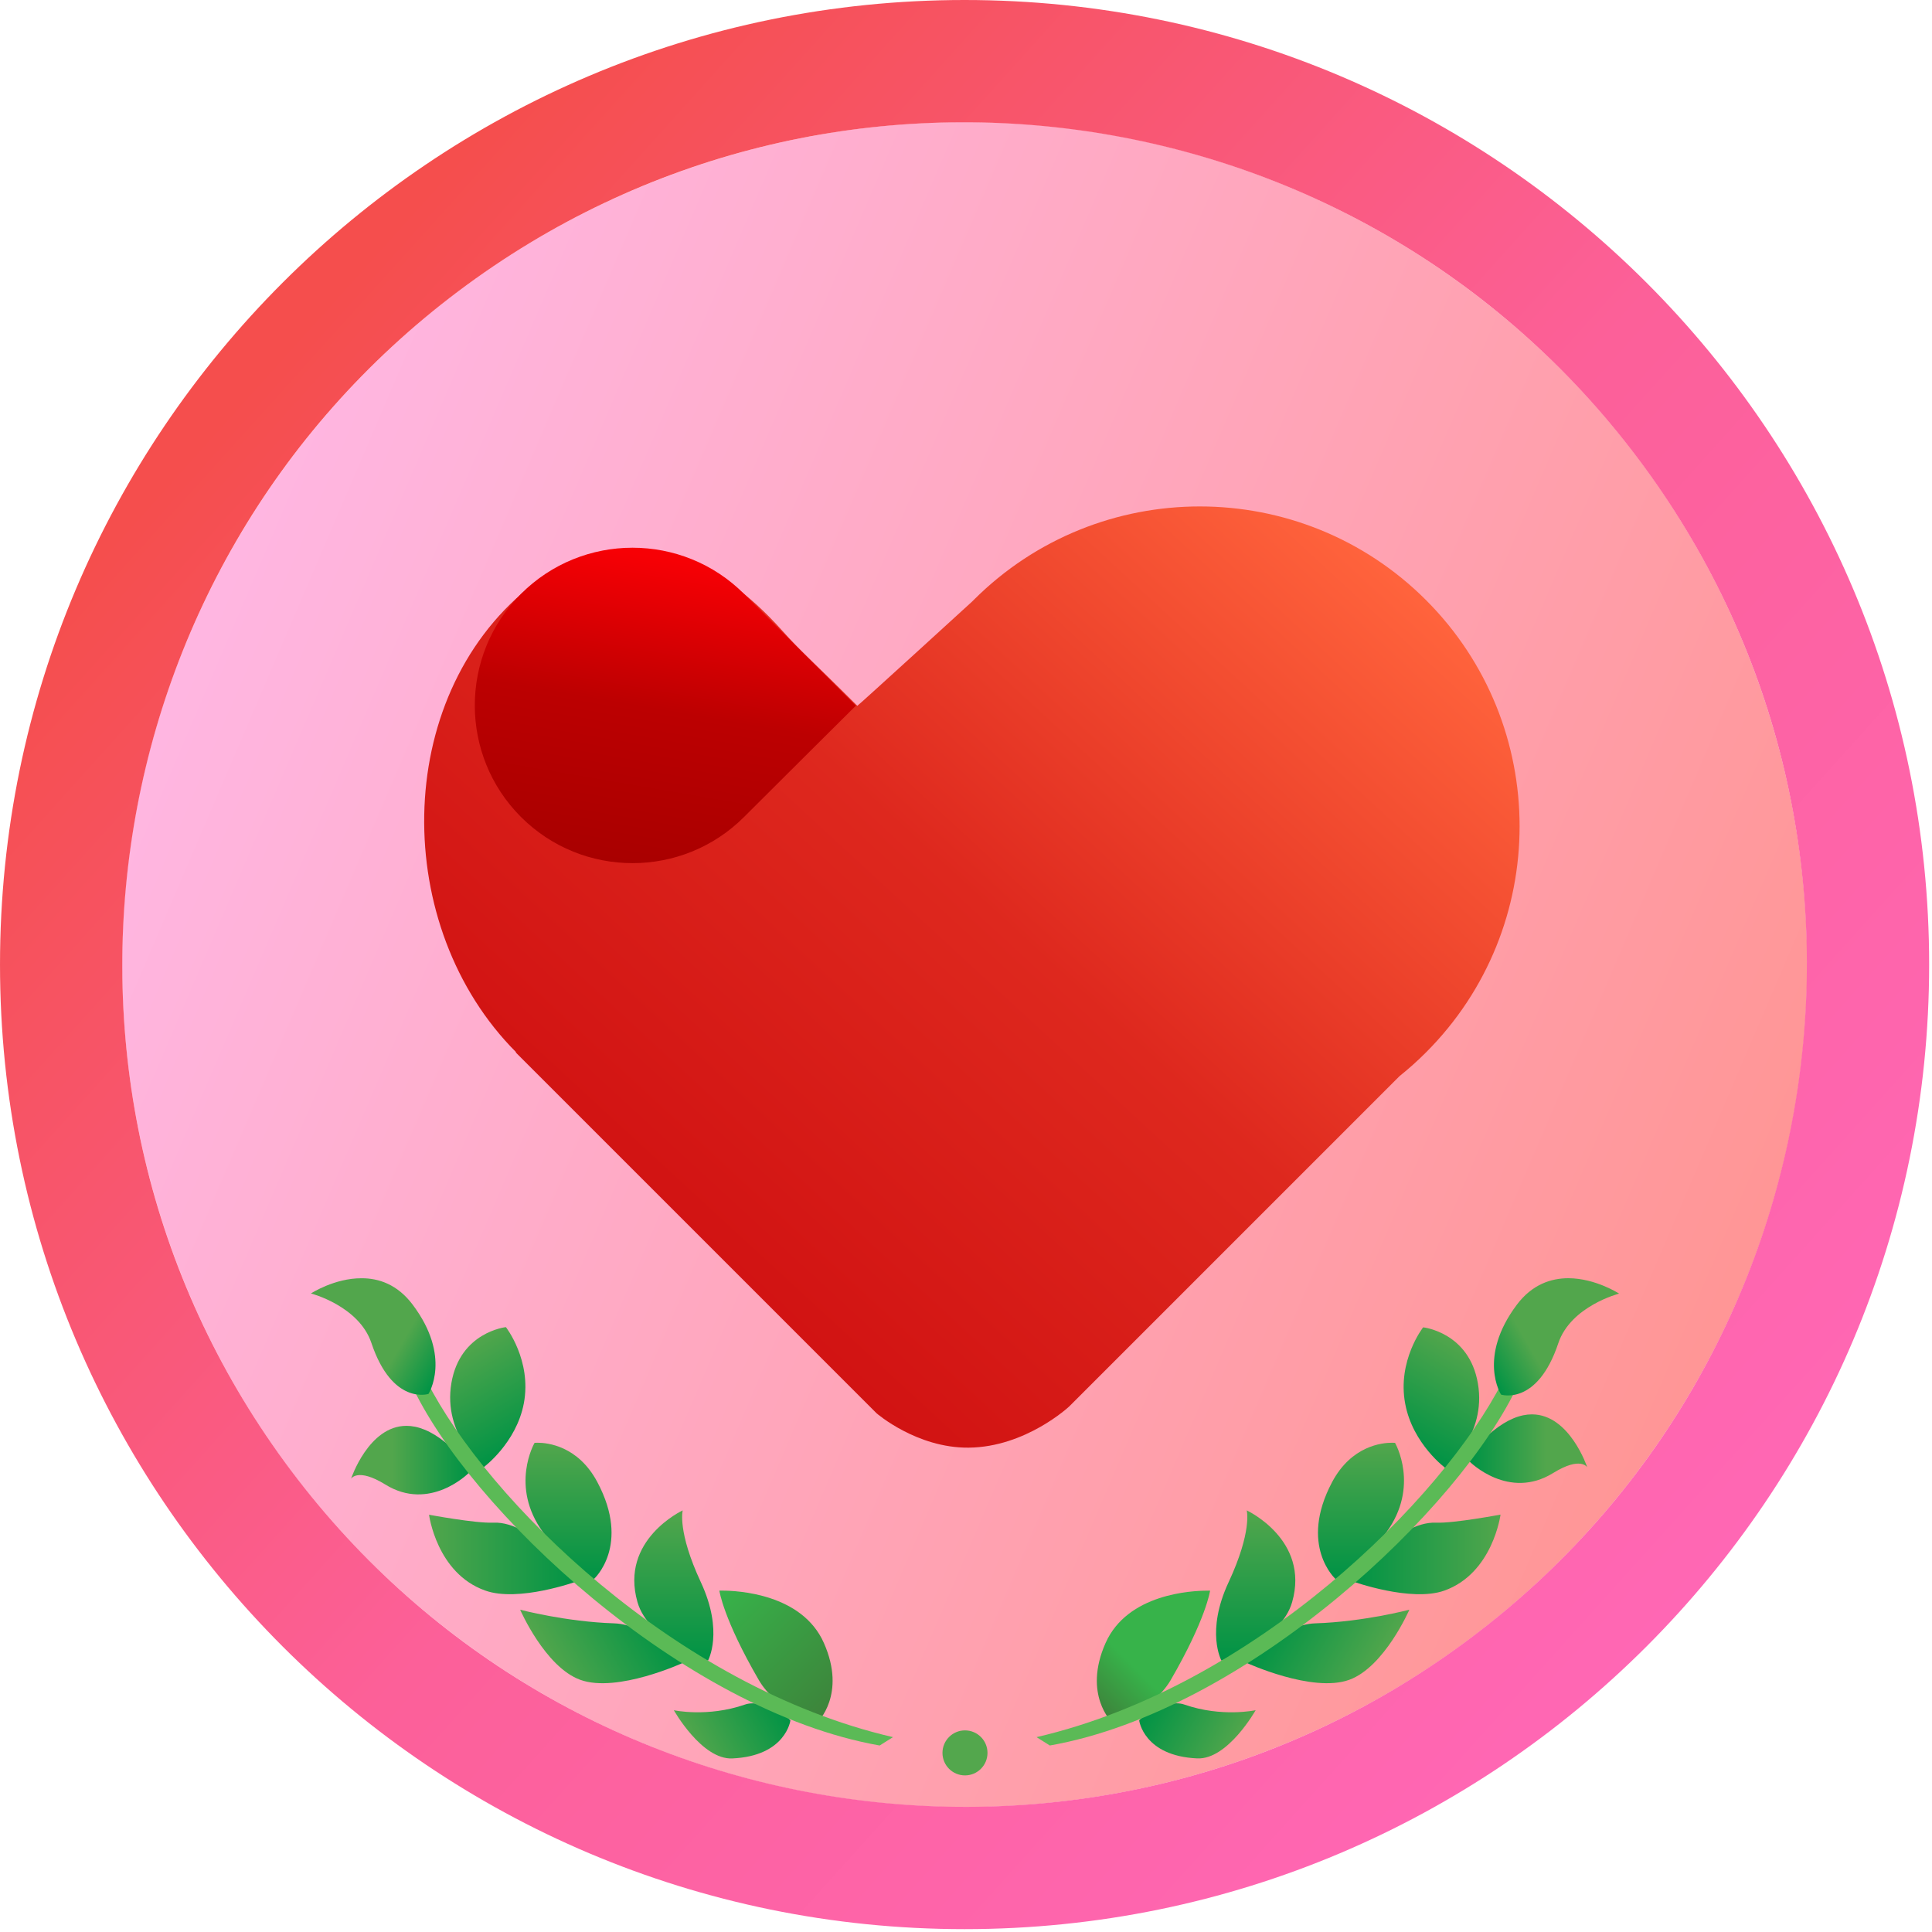 <svg clip-rule="evenodd" fill-rule="evenodd" stroke-linejoin="round" stroke-miterlimit="1.414" viewBox="0 0 338 338" xmlns="http://www.w3.org/2000/svg" xmlns:xlink="http://www.w3.org/1999/xlink"><linearGradient id="a" gradientTransform="matrix(.5 .866 .866 -.5 .25 -.433)" gradientUnits="userSpaceOnUse" x1="0" x2="1" y1="0" y2="0"><stop offset="0" stop-color="#ffb6e1"/><stop offset="1" stop-color="#ff9696"/></linearGradient><linearGradient id="b"><stop offset="0" stop-color="#52a64c"/><stop offset=".35" stop-color="#52a64c"/><stop offset="1" stop-color="#009345"/></linearGradient><linearGradient id="c" gradientTransform="matrix(1 0 0 -1 0 -0)" gradientUnits="userSpaceOnUse" x1="0" x2="1" xlink:href="#b" y1="0" y2="0"/><linearGradient id="d"><stop offset="0" stop-color="#52a64c"/><stop offset="1" stop-color="#009345"/></linearGradient><linearGradient id="e" gradientTransform="matrix(-.993 -.118 -.118 .993 .997 .059)" gradientUnits="userSpaceOnUse" x1="0" x2="1" xlink:href="#d" y1="0" y2="0"/><linearGradient id="f" gradientTransform="matrix(-.485 -.874 -.874 .485 .603 .355)" gradientUnits="userSpaceOnUse" x1="0" x2="1" xlink:href="#d" y1="0" y2="0"/><linearGradient id="g" gradientTransform="matrix(1 0 0 -1 0 .005)" gradientUnits="userSpaceOnUse" x1="0" x2="1" xlink:href="#d" y1="0" y2="0"/><linearGradient id="h" gradientTransform="matrix(1 0 0 -1 0 -.096)" gradientUnits="userSpaceOnUse" x1="0" x2="1" y1="0" y2="0"><stop offset="0" stop-color="#37b34a"/><stop offset=".66" stop-color="#37b34a"/><stop offset="1" stop-color="#3d843b"/></linearGradient><linearGradient id="i" gradientTransform="matrix(-.954 .3 .3 .954 .977 -.15)" gradientUnits="userSpaceOnUse" x1="0" x2="1" xlink:href="#d" y1="0" y2="0"/><linearGradient id="j" gradientTransform="matrix(1 0 0 -1 0 .001)" gradientUnits="userSpaceOnUse" x1="0" x2="1" xlink:href="#d" y1="0" y2="0"/><linearGradient id="k" gradientTransform="matrix(-.701 -.713 -.713 .701 .744 .312)" gradientUnits="userSpaceOnUse" x1="0" x2="1" xlink:href="#d" y1="0" y2="0"/><linearGradient id="l"><stop offset="0" stop-color="#52a64c"/><stop offset=".68" stop-color="#52a64c"/><stop offset="1" stop-color="#009345"/></linearGradient><linearGradient id="m" gradientTransform="matrix(1 0 0 -1 0 -.058)" gradientUnits="userSpaceOnUse" x1="0" x2="1" xlink:href="#l" y1="0" y2="0"/><linearGradient id="n" gradientTransform="matrix(-.412 .911 .911 .412 .706 -.456)" gradientUnits="userSpaceOnUse" x1="0" x2="1" xlink:href="#d" y1="0" y2="0"/><linearGradient id="o" gradientTransform="matrix(.485 .874 .874 -.485 .344 -.584)" gradientUnits="userSpaceOnUse" x1="0" x2="1" xlink:href="#d" y1="0" y2="0"/><linearGradient id="p" gradientTransform="matrix(1 0 0 -1 0 .002)" gradientUnits="userSpaceOnUse" x1="0" x2="1" xlink:href="#d" y1="0" y2="0"/><linearGradient id="q" gradientTransform="matrix(1 0 0 -1 0 -.09)" gradientUnits="userSpaceOnUse" x1="0" x2="1" y1="0" y2="0"><stop offset="0" stop-color="#37b34a"/><stop offset="1" stop-color="#3d843b"/></linearGradient><linearGradient id="r" gradientTransform="matrix(.954 -.3 -.3 -.954 .023 .15)" gradientUnits="userSpaceOnUse" x1="0" x2="1" xlink:href="#d" y1="0" y2="0"/><linearGradient id="s" gradientTransform="matrix(1 0 0 -1 0 -.002)" gradientUnits="userSpaceOnUse" x1="0" x2="1" xlink:href="#b" y1="0" y2="0"/><linearGradient id="t" gradientTransform="matrix(1 0 0 -1 0 .001)" gradientUnits="userSpaceOnUse" x1="0" x2="1" xlink:href="#d" y1="0" y2="0"/><linearGradient id="u" gradientTransform="matrix(.701 .713 .713 -.701 .13 -.311)" gradientUnits="userSpaceOnUse" x1="0" x2="1" xlink:href="#d" y1="0" y2="0"/><linearGradient id="v" gradientTransform="matrix(1 0 0 -1 0 -.053)" gradientUnits="userSpaceOnUse" x1="0" x2="1" xlink:href="#l" y1="0" y2="0"/><linearGradient id="w" gradientTransform="matrix(997.065 -1091.18 1091.18 997.065 1675.05 2484.43)" gradientUnits="userSpaceOnUse" x1="0" x2="1" y1="0" y2="0"><stop offset="0" stop-color="#d11212"/><stop offset=".47" stop-color="#de281e"/><stop offset="1" stop-color="#ff633c"/></linearGradient><linearGradient id="x" gradientTransform="matrix(942.85 -666.391 666.391 942.85 1985.19 2178.24)" gradientUnits="userSpaceOnUse" x1="0" x2="1" y1="0" y2="0"><stop offset="0" stop-color="#a90000"/><stop offset=".51" stop-color="#bc0001"/><stop offset="1" stop-color="#f70005"/></linearGradient><linearGradient id="y" gradientTransform="matrix(3086.37 2697.65 -2697.65 3086.37 621.567 717.725)" gradientUnits="userSpaceOnUse" x1="0" x2="1" y1="0" y2="0"><stop offset="0" stop-color="#f54e4d"/><stop offset=".52" stop-color="#fc6099"/><stop offset="1" stop-color="#ff67b4"/></linearGradient><g transform="matrix(.081 0 0 .081 0 0)"><ellipse cx=".5" fill="url(#a)" rx=".5" ry=".5" transform="matrix(2908.78 -2187.44 2187.44 2908.78 629.084 3177.1)"/><g fill-rule="nonzero"><path d="m.471.367c.095 0 .206-.04.333-.143.224-.183.195-.26.195-.26s-.33-.331-.709-.096c-.234.145-.29.049-.29.049s.149.45.47.45z" fill="url(#c)" transform="matrix(-253.857 0 0 -253.857 3428.169 3148.003)"/><path d="m.594-.233c-.272-.044-.609.328-.609.328s.375.188.609.135c.34-.078.438-.466.438-.466s-.321.022-.438.003z" fill="url(#e)" transform="matrix(316.936 -37.613 37.613 316.936 2922.725 3384.919)"/><path d="m.424-.292c-.26-.145-.687-.016-.687-.016s.354.52.687.585c.317.062.757-.252.757-.252s-.393-.114-.757-.317z" fill="url(#f)" transform="matrix(214.393 -128.665 128.665 214.393 2787.599 3623.336)"/><path d="m1-.199s-.226-.297-.722-.04c-.284.146-.277.741-.277.741s.266-.243.673-.321c.027-.005.052-.015.077-.029.154-.089.253-.328.249-.351z" fill="url(#g)" transform="matrix(-179.178 -103.449 103.449 -179.178 2660.266 3783.822)"/><path d="m.683.142c.324-.125.317-.374.317-.374s-.227-.126-.438-.071c-.422.112-.562.218-.562.218s.004.005.013.013c.065.065.359.334.67.214z" fill="url(#h)" transform="matrix(-248.132 248.132 -248.132 -248.132 2592.516 3414.544)"/><path d="m.463-.191c-.362-.048-.512.111-.512.111s.244.339.512.332c.432-.011.492-.471.492-.471s-.122.077-.492.028z" fill="url(#i)" transform="matrix(97.284 -309.634 309.634 97.284 2667.724 3579.239)"/><path d="m.289.2c.466.247.711-.025.711-.025s-.047-.156-.342-.373c-.339-.248-.657-.064-.657-.064s-.001.009-.001.023c0 .072.022.297.289.439z" fill="url(#j)" transform="matrix(0 294.243 -294.243 0 2936.002 3116.1)"/><path d="m.439-.356c-.357-.031-.635.19-.635.19s.182.419.635.465c.45.046.597-.328.597-.328s-.218-.295-.597-.327z" fill="url(#k)" transform="matrix(-66.433 -239.831 239.831 -66.433 3149.558 3113.391)"/><path d="m37.084-19.194c13.731 31.978 7.534 72.796-1.718 91.158l1.718 1.843c10.461-18.746 16.049-64.184 2.272-92.102z" fill="#5bba56" transform="matrix(8.217 11.197 11.197 -8.217 2148.932 3179.016)"/><path d="m.616.26c.398-.17.384-.458.384-.458s-.167-.185-.493.104c-.193.17-.507.082-.507.082s.083.164.238.254c.098.056.225.083.378.018z" fill="url(#m)" transform="matrix(-285.667 164.929 -164.929 -285.667 3495.058 2790.613)"/><path d="m.436-.577s.34.21.311.557c-.019.239-.311.539-.311.539s-.254-.433-.13-.678c.054-.106.13-.418.13-.418z" fill="url(#n)" transform="matrix(-131.446 291.006 291.006 131.446 1151.879 3220.558)"/><path d="m.523-.506c.333.065.687.585.687.585s-.427.129-.687-.016c-.364-.203-.757-.317-.757-.317s.44-.314.757-.252z" fill="url(#o)" transform="matrix(214.382 128.683 128.683 -214.382 1206.302 3452.406)"/><path d="m.673.18c-.407.078-.673.32-.673.32s-.007-.594.277-.741c.496-.257.723.04.723.04.003.023-.096.262-.25.351-.024.014-.05.025-.077.03z" fill="url(#p)" transform="matrix(179.178 -103.449 -103.449 -179.178 1507.154 3783.447)"/><path d="m0-.082s.14-.106.563-.218c.211-.055.437.071.437.071s.007.249-.317.374c-.31.12-.605-.149-.67-.214-.008-.008-.013-.013-.013-.013z" fill="url(#q)" transform="matrix(248.131 248.131 248.131 -248.131 1574.057 3415.197)"/><path d="m.537-.251c.268-.007.512.331.512.331s-.15.159-.512.111c-.37-.049-.492.028-.492.028s.06-.459.492-.47z" fill="url(#r)" transform="matrix(97.264 309.641 309.641 -97.264 1402.348 3269.614)"/><path d="m0-.084s.056.096.291-.049c.378-.235.708.096.708.096s.029.078-.194.26c-.127.103-.238.143-.334.143-.322 0-.471-.45-.471-.45z" fill="url(#s)" transform="matrix(253.856 0 0 -253.856 758.248 3172.516)"/><path d="m.001-.261s.318-.185.657.063c.295.217.342.373.342.373s-.245.273-.711.025c-.267-.142-.289-.367-.289-.439 0-.014.001-.022.001-.022z" fill="url(#t)" transform="matrix(0 294.243 294.243 0 1231.369 3116.1)"/><path d="m.436-.298c.453.046.635.465.635.465s-.279.221-.635.191c-.379-.033-.597-.328-.597-.328s.147-.374.597-.328z" fill="url(#u)" transform="matrix(-66.069 238.677 238.677 66.069 1074.876 2902.85)"/><path d="m-37.084-19.194c-13.731 31.979-7.534 72.796 1.719 91.158l-1.719 1.842c-10.461-18.745-16.049-64.183-2.272-92.101z" fill="#5bba56" transform="matrix(8.217 -11.197 -11.197 -8.217 2018.516 3179.03)"/><path d="m0-.009s.314.087.507-.083c.326-.288.493-.103.493-.103s.014.288-.384.457c-.153.065-.28.039-.378-.018-.155-.089-.238-.253-.238-.253z" fill="url(#v)" transform="matrix(284.282 164.131 164.131 -284.282 673.096 2791.127)"/><path d="m0 0c0 1.933-1.566 3.5-3.5 3.5s-3.5-1.567-3.5-3.5 1.566-3.5 3.5-3.5 3.5 1.567 3.5 3.5" fill="#53a74d" transform="matrix(13.889 0 0 13.889 2132.835 3786.003)"/></g><path d="m1850.22 1577.27c.52.52 172.51-156.67 172.51-156.67.68-.69 1.37-1.38 2.06-2.07 187.37-187.37 491.61-187.37 678.98 0s187.37 491.61 0 678.98c-12.7 12.71-25.95 24.56-39.66 35.54l-495.83 495.83s-65.13 61.07-150.95 61.84c-78.08.69-138.21-51.61-138.21-51.61l-541.59-541.6.45-.45c-186.93-187.4-186.74-530.17 18.88-696.97 11.6-9.41 177.21-162.3 380.53 64.19 30.13 33.56 39.7 39.97 112.83 112.99z" fill="url(#w)" transform="matrix(1.439 0 0 1.439 -810.822 -745.219)"/><path d="m2423.72 1184.37c327.5 0 593.39 265.89 593.39 593.39v594.77s-420.37-1.38-593.39-1.38c-327.5 0-593.39-265.89-593.39-593.39s265.89-593.39 593.39-593.39z" fill="url(#x)" transform="matrix(.406 -.406 .406 .406 -339.661 1785.895)"/><path d="m2083.34 0c1149.82 0 2083.33 933.51 2083.33 2083.33 0 1149.83-933.51 2083.34-2083.33 2083.34-1149.819 0-2083.326-933.51-2083.326-2083.34 0-1149.82 933.507-2083.33 2083.326-2083.33zm-1093.542 629.19c802.572-603.541 1944.142-441.96 2547.682 360.604 603.54 802.566 441.95 1944.146-360.61 2547.686-802.57 603.54-1944.15 441.96-2547.686-360.61-603.538-802.56-441.953-1944.14 360.614-2547.68z" fill="url(#y)"/></g></svg>